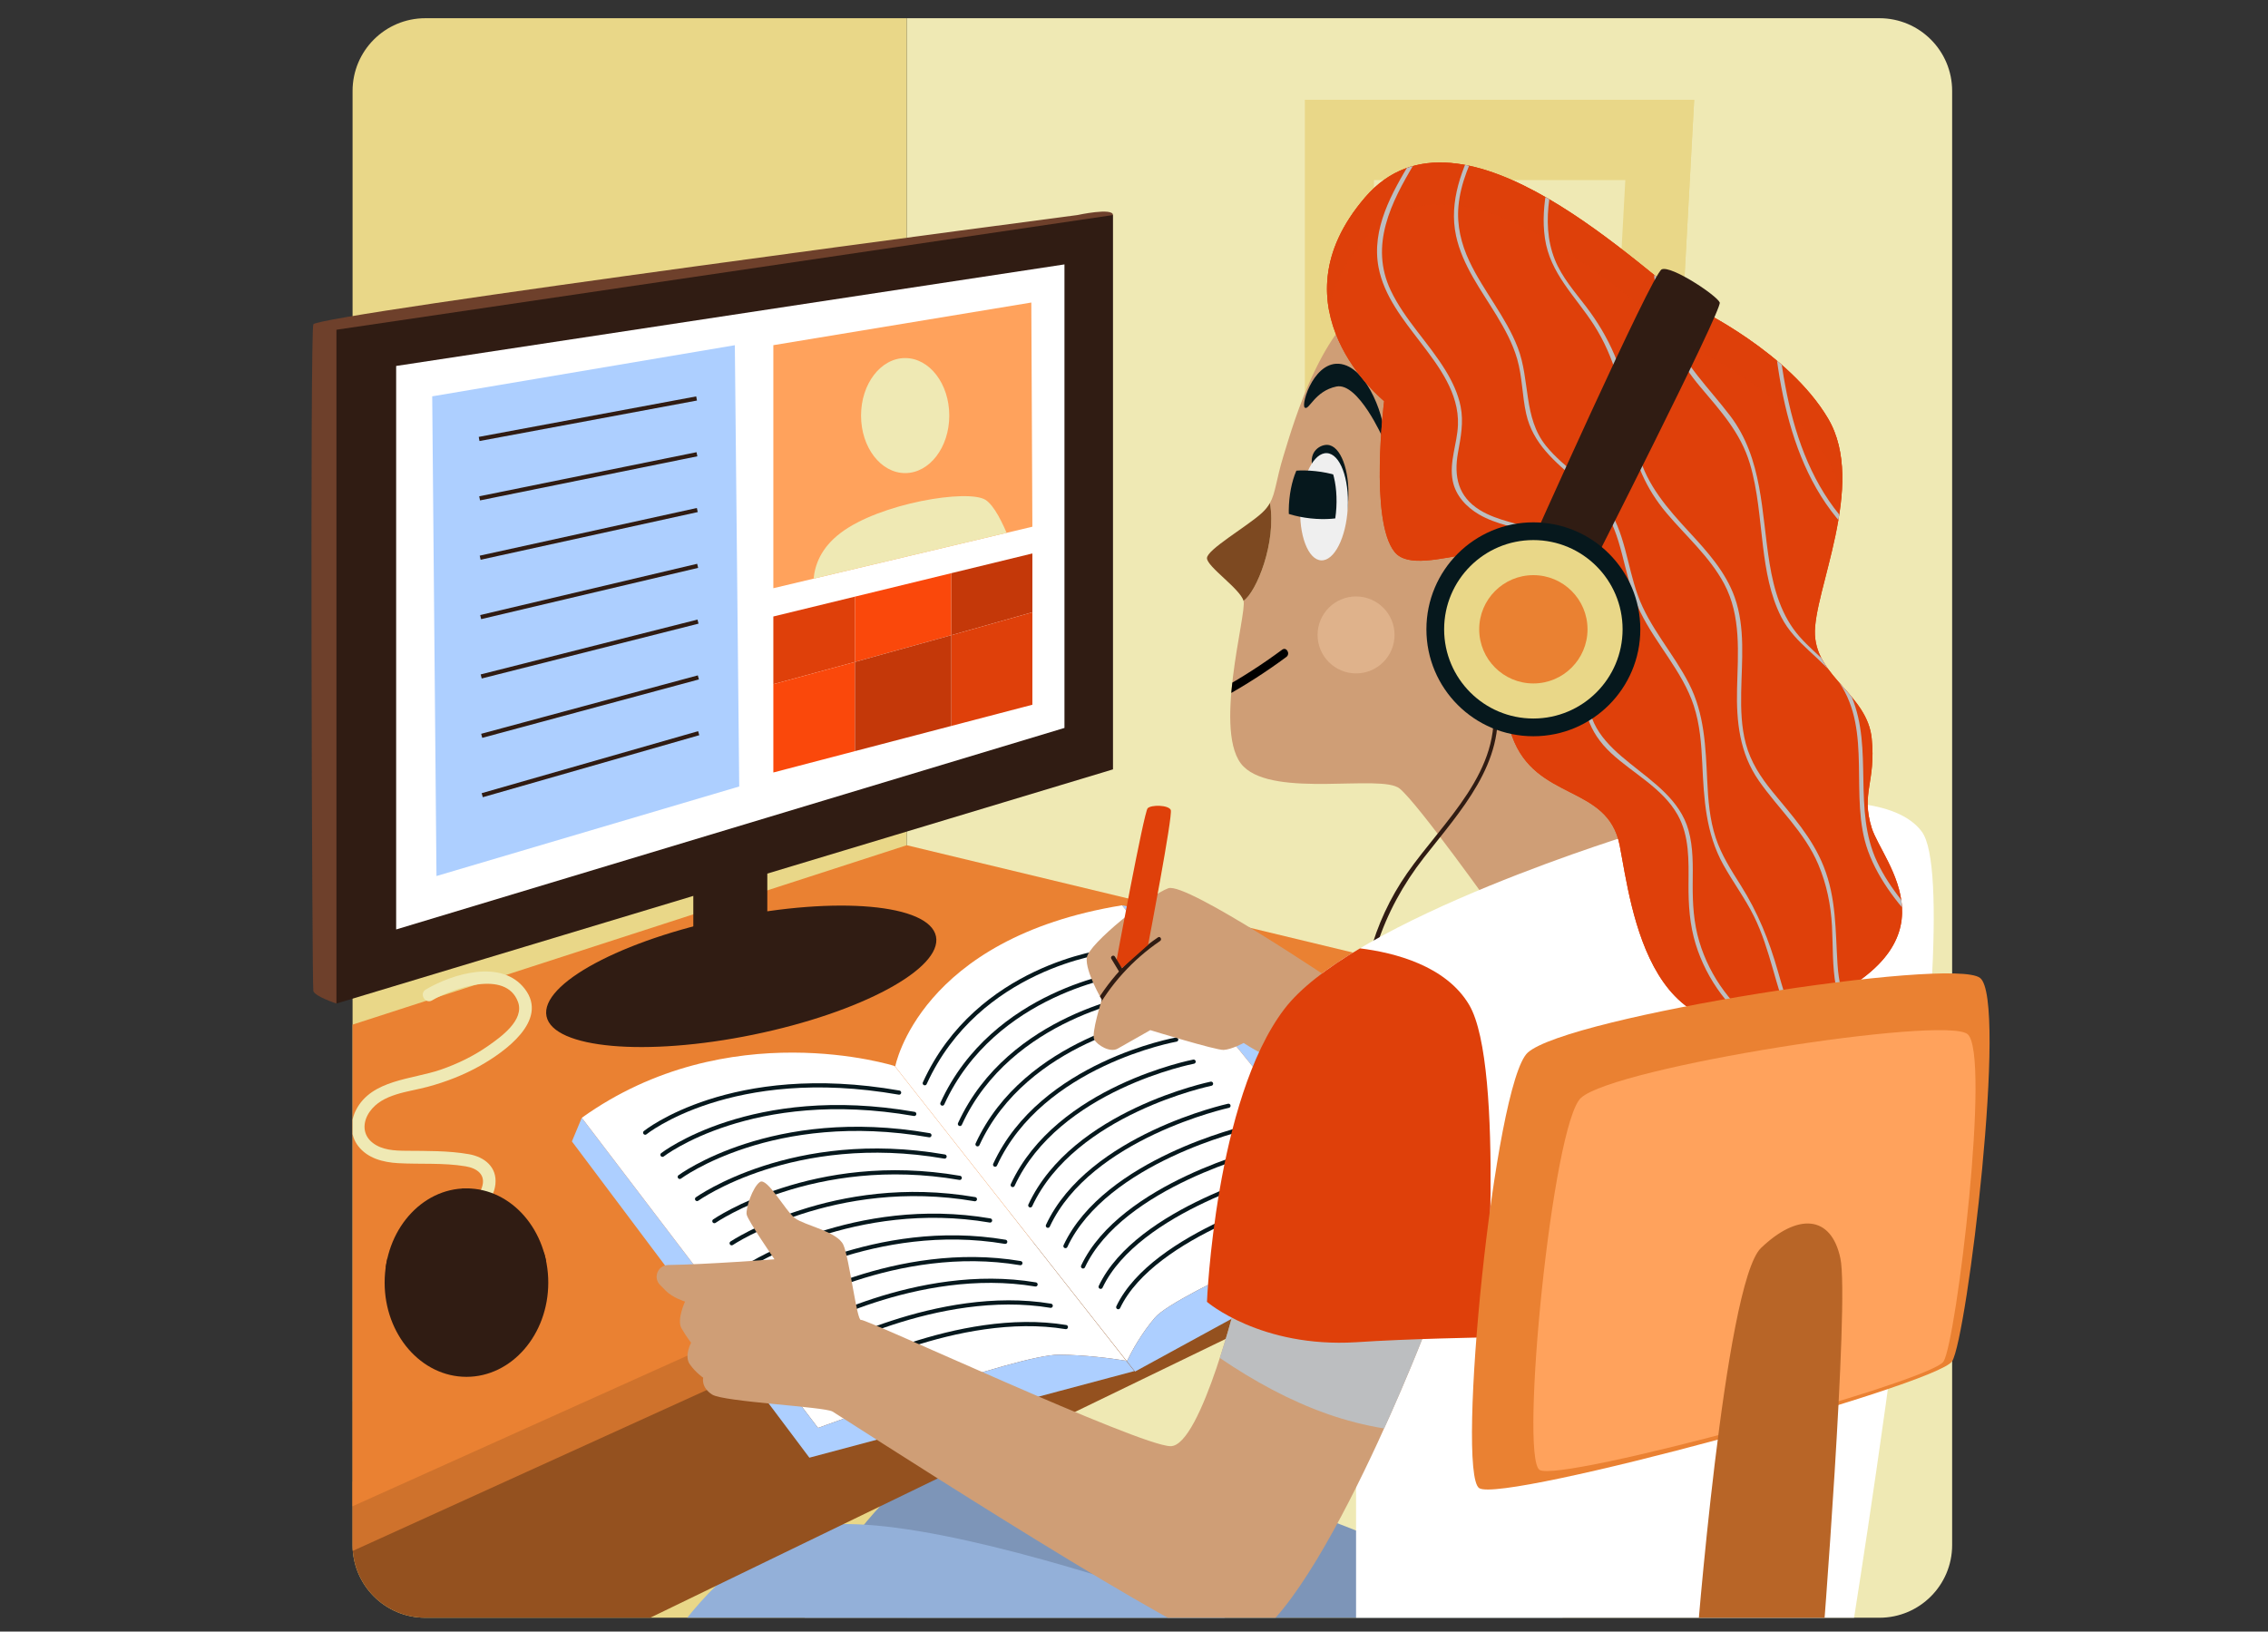 <?xml version="1.0" encoding="UTF-8" standalone="no"?>
<!-- Generator: Adobe Illustrator 27.5.0, SVG Export Plug-In . SVG Version: 6.00 Build 0)  -->

<svg
   version="1.1"
   x="0px"
   y="0px"
   viewBox="0 0 695 500"
   xml:space="preserve"
   id="svg94"
   sodipodi:docname="step-by-step.svg"
   width="695"
   height="500"
   inkscape:version="1.3.2 (091e20e, 2023-11-25, custom)"
   xmlns:inkscape="http://www.inkscape.org/namespaces/inkscape"
   xmlns:sodipodi="http://sodipodi.sourceforge.net/DTD/sodipodi-0.dtd"
   xmlns:xlink="http://www.w3.org/1999/xlink"
   xmlns="http://www.w3.org/2000/svg"
   xmlns:svg="http://www.w3.org/2000/svg"><rect x="0" y="0" width="695" height="500" fill="#333333" stroke="none"/><defs
   id="defs94" /><sodipodi:namedview
   id="namedview94"
   pagecolor="#ffffff"
   bordercolor="#000000"
   borderopacity="0.25"
   inkscape:showpageshadow="2"
   inkscape:pageopacity="0.0"
   inkscape:pagecheckerboard="0"
   inkscape:deskcolor="#d1d1d1"
   inkscape:zoom="0.813"
   inkscape:cx="307.50307"
   inkscape:cy="230.62731"
   inkscape:window-width="1920"
   inkscape:window-height="1009"
   inkscape:window-x="-8"
   inkscape:window-y="-8"
   inkscape:window-maximized="1"
   inkscape:current-layer="svg94" />

<g
   id="OBJECTS"
   transform="matrix(1.284,0,0,1.284,25.326,-70.333)">
	<g
   id="g94">
		<g
   id="g88">
			<defs
   id="defs1"><path
     id="SVGID_1_"
     d="M 428.813,59.124 H 196.68 81.778 c -9.587,0 -17.359,7.772 -17.359,17.358 v 45.771 c -26.569,-0.702 -30.065,194.319 0,174.986 v 126.279 c 0,9.587 7.772,17.359 17.359,17.359 H 196.68 428.813 c 9.587,0 17.359,-7.772 17.359,-17.359 V 387.84 c 19.987,-64.812 23.3,-105.775 0,-108.673 V 76.482 c 0,-9.587 -7.772,-17.358 -17.359,-17.358 z" /></defs>
			<clipPath
   id="SVGID_00000138560752529099851370000014532664930134709635_">
				<use
   xlink:href="#SVGID_1_"
   style="overflow:visible"
   id="use1" />
			</clipPath>
			<g
   clip-path="url(#SVGID_00000138560752529099851370000014532664930134709635_)"
   id="g3">
				<path
   style="fill:#efe9b4"
   d="M 428.813,59.124 H 196.68 v 381.753 h 232.133 c 9.587,0 17.359,-7.772 17.359,-17.359 V 76.482 c 0,-9.587 -7.772,-17.358 -17.359,-17.358 z"
   id="path1" />
				<polygon
   style="fill:#e9d788"
   points="384.608,78.605 291.742,78.605 291.742,169.259 378.712,186.868 "
   id="polygon1" />
				<polygon
   style="fill:#e9d788"
   points="384.608,78.605 291.742,78.605 291.742,169.259 378.712,186.868 "
   id="polygon2" />
				<polygon
   style="fill:#efe9b4"
   points="368.17,97.768 308.18,97.768 308.18,156.33 364.361,167.705 "
   id="polygon3" />
				<path
   style="fill:#e9d788"
   d="m 81.778,59.124 c -9.587,0 -17.359,7.772 -17.359,17.358 v 347.036 c 0,9.587 7.772,17.359 17.359,17.359 H 196.68 V 59.124 Z"
   id="path3" />
			</g>
			<g
   clip-path="url(#SVGID_00000138560752529099851370000014532664930134709635_)"
   id="g7">
				<path
   style="fill:#7d95b8"
   d="m 211.813,398.714 c -28.622,11.658 -43.3,50.555 -43.3,50.555 l 199.008,-1.861 c 0,-0.001 -127.086,-60.353 -155.708,-48.694 z"
   id="path4" />
				<path
   style="fill:#93b0d9"
   d="m 170.122,420.305 c -28.622,11.658 -43.3,50.555 -43.3,50.555 l 189.953,-13.21 c 0,0 -118.031,-49.003 -146.653,-37.345 z"
   id="path5" />
				<path
   style="fill:#94511f"
   d="m 89.005,370.375 -45.843,35.23 c 0,0 -11.586,15.443 -4.83,29.921 6.756,14.478 6.756,14.478 6.756,14.478 l 68.53,1.448 171.324,-83.008 5.309,-55.982 z"
   id="path6" />
				<polygon
   style="fill:#cf722c"
   points="339,290.74 118.135,360.893 51.003,420.305 51.003,431.046 339,300.139 "
   id="polygon6" />
				<polygon
   style="fill:#ea8132"
   points="339,290.74 196.68,256.503 51.003,303.664 51.003,420.305 "
   id="polygon7" />
			</g>
			<g
   clip-path="url(#SVGID_00000138560752529099851370000014532664930134709635_)"
   id="g8">
				<path
   style="fill:#301c13"
   d="m 160.06,286.763 c 0.204,1.723 -0.397,3.59 -1.65,4.923 -1.23,1.355 -3.07,2.15 -4.923,2.15 -1.853,0 -3.694,-0.794 -4.924,-2.149 -1.255,-1.333 -1.854,-3.201 -1.649,-4.925 0.194,1.725 1.009,3.276 2.201,4.373 1.199,1.092 2.778,1.713 4.373,1.702 1.595,0.012 3.174,-0.609 4.374,-1.701 1.192,-1.096 2.006,-2.649 2.198,-4.373 z"
   id="path7" />
			</g>
			<g
   clip-path="url(#SVGID_00000138560752529099851370000014532664930134709635_)"
   id="g12">
				<g
   id="g9">
					
						<ellipse
   transform="matrix(0.98,-0.201,0.201,0.98,-54.502,37.307)"
   style="fill:#301c13"
   cx="156.975"
   cy="287.793"
   rx="47.424"
   ry="14.215"
   id="ellipse8" />
					<path
   style="fill:#301c13"
   d="m 154.57,291.26 c -4.848,0 -8.777,-3.93 -8.777,-8.778 v -29.925 c 0,-4.848 3.929,-8.778 8.777,-8.778 4.848,0 8.777,3.93 8.777,8.778 v 29.925 c 0,4.848 -3.929,8.778 -8.777,8.778 z"
   id="path8" />
					<path
   style="fill:#301c13"
   d="m 154.57,291.26 c -4.848,0 -8.777,-3.93 -8.777,-8.778 v -6.674 -23.251 c 0,-4.848 3.929,-8.778 8.777,-8.778 4.848,0 8.777,3.93 8.777,8.778 v 19.706 10.219 c 0,4.848 -3.929,8.778 -8.777,8.778 z"
   id="path9" />
				</g>
				<g
   id="g11">
					<path
   style="fill:#6e402b"
   d="m 237.414,106.101 c 0,0 -181.048,23.781 -182.357,26.073 -0.812,1.421 -0.327,157.803 0,159.112 0.327,1.31 5.513,2.996 5.513,2.996 L 245.9,106.101 c 0,-1.846 -8.486,0 -8.486,0 z"
   id="path10" />
					<polygon
   style="fill:#301c13"
   points="245.9,106.101 60.569,133.473 60.569,294.283 245.9,238.398 "
   id="polygon10" />
					<polygon
   style="fill:#ffffff"
   points="234.318,117.881 74.822,142.118 74.822,276.604 234.318,228.509 "
   id="polygon11" />
				</g>
			</g>
			<g
   clip-path="url(#SVGID_00000138560752529099851370000014532664930134709635_)"
   id="g13">
				<path
   style="fill:#301c13"
   d="m 160.06,279.109 c 0.19,2.792 0.339,5.512 0.347,8.363 -0.106,1.467 -0.713,2.904 -1.702,4.014 -0.976,1.127 -2.344,1.887 -3.8,2.208 -1.465,0.277 -3.018,0.113 -4.363,-0.534 -1.345,-0.635 -2.467,-1.718 -3.14,-3.024 -0.332,-0.656 -0.559,-1.359 -0.679,-2.076 -0.124,-0.723 -0.077,-1.452 -0.055,-2.133 0.083,-1.387 0.132,-2.775 0.245,-4.162 0.113,1.387 0.162,2.775 0.245,4.162 0.031,0.704 0.028,1.373 0.185,2.015 0.152,0.643 0.399,1.258 0.731,1.821 1.333,2.265 4.099,3.511 6.632,2.952 2.538,-0.484 4.61,-2.713 4.94,-5.32 0.11,-1.309 0.106,-2.753 0.171,-4.123 0.082,-1.388 0.131,-2.775 0.243,-4.163 z"
   id="path12" />
			</g>
			<g
   clip-path="url(#SVGID_00000138560752529099851370000014532664930134709635_)"
   id="g16">
				<path
   style="fill:#cf9e76"
   d="m 359.376,199.908 -48.733,-75.26 c -14.417,5.286 -21.626,31.064 -24.029,38.84 -1.805,5.841 -1.861,8.849 -3.257,11.34 1.622,9.374 -3.237,21.291 -6.303,23.335 0.873,2.909 -7.563,31.998 0,39.561 7.563,7.563 32.871,1.745 37.234,5.236 4.363,3.491 22.98,29.671 22.98,29.671 l 30.253,-10.763 z"
   id="path13" />
				<g
   id="g15">
					<g
   id="g14">
						<path
   style="fill:#301c13"
   d="m 336.429,221.944 c 2.641,16.731 -11.718,28.878 -20.336,41.248 -8.186,11.749 -12.02,26.057 -10.888,40.325 0.051,0.637 1.051,0.643 1,0 -1.286,-16.207 3.987,-31.347 13.902,-44.061 8.539,-10.949 19.668,-22.693 17.287,-37.778 -0.101,-0.634 -1.064,-0.365 -0.965,0.266 z"
   id="path14" />
					</g>
				</g>
				<path
   style="fill:#ffffff"
   d="m 371.752,253.272 c 0,0 -68.437,20.633 -84.959,42.328 -16.522,21.695 -18.466,69.884 -18.466,69.884 0,0 12.773,11.015 35.584,9.638 v 72.284 h 117.813 c 0,0 29.074,-178.137 17.211,-194.135 -11.863,-15.998 -67.183,0.001 -67.183,0.001 z"
   id="path15" />
				<path
   style="fill:#7d4921"
   d="m 283.357,174.828 c -0.462,0.825 -1.071,1.594 -1.94,2.391 -3.491,3.2 -13.09,8.727 -13.09,10.763 0,2.036 7.854,7.272 8.727,10.181 3.066,-2.044 7.925,-13.961 6.303,-23.335 z"
   id="path16" />
			</g>
			<g
   clip-path="url(#SVGID_00000138560752529099851370000014532664930134709635_)"
   id="g20">
				<path
   style="fill:#06181d"
   d="m 302.045,174.05 c -0.384,7.063 -3.228,12.651 -6.352,12.481 -3.124,-0.17 -4.826,-6.042 -4.442,-13.105 0.175,-3.217 1.232,-5.194 2.221,-7.395 -0.808,-3.546 1.91,-5.17 3.611,-5.077 3.125,0.17 5.346,6.033 4.962,13.096 z"
   id="path17" />
				<g
   id="g19">
					
						<ellipse
   transform="matrix(0.054,-0.999,0.999,0.054,104.531,462.196)"
   style="fill:#efefef"
   cx="296.27"
   cy="175.913"
   rx="12.807"
   ry="5.665"
   id="ellipse17" />
					<g
   id="g18">
						<defs
   id="defs17"><ellipse
     id="SVGID_00000046325653459171895450000007153235480979010957_"
     transform="matrix(0.054,-0.999,0.999,0.054,104.531,462.196)"
     cx="296.27"
     cy="175.913"
     rx="12.807"
     ry="5.665" /></defs>
						<clipPath
   id="SVGID_00000054226117568882740480000010790903038040882079_">
							<use
   xlink:href="#SVGID_00000046325653459171895450000007153235480979010957_"
   style="overflow:visible"
   id="use17" />
						</clipPath>
						
							<ellipse
   transform="matrix(0.054,-0.999,0.999,0.054,102.11,459.344)"
   style="fill:#06181d"
   cx="293.554"
   cy="175.766"
   rx="12.807"
   ry="5.665"
   clip-path="url(#SVGID_00000054226117568882740480000010790903038040882079_)"
   id="ellipse18" />
					</g>
				</g>
			</g>
			<path
   style="fill:#06181d"
   d="m 310.367,159.435 c 0,0 -5.933,-13.485 -11.147,-12.406 -5.214,1.079 -6.532,5.799 -7.552,5.034 -1.02,-0.765 2.517,-12.226 9.349,-10.248 6.833,1.978 10.608,16.182 9.35,17.62 z"
   clip-path="url(#SVGID_00000138560752529099851370000014532664930134709635_)"
   id="path20" />
			
				<circle
   style="fill:#dfb28b"
   cx="303.911"
   cy="206.312"
   r="9.183"
   clip-path="url(#SVGID_00000138560752529099851370000014532664930134709635_)"
   id="circle20" />
			<g
   clip-path="url(#SVGID_00000138560752529099851370000014532664930134709635_)"
   id="g23">
				<defs
   id="defs20"><path
     id="SVGID_00000031917791993271260520000013992308143344152467_"
     d="m 359.376,199.908 -48.733,-75.26 c -14.417,5.286 -21.626,31.064 -24.029,38.84 -1.805,5.841 -1.861,8.849 -3.257,11.34 1.622,9.374 -3.237,21.291 -6.303,23.335 0.873,2.909 -7.563,31.998 0,39.561 7.563,7.563 32.871,1.745 37.234,5.236 4.363,3.491 22.98,29.671 22.98,29.671 l 30.253,-10.763 z" /></defs>
				<clipPath
   id="SVGID_00000120543620209643657610000011832060477221344391_">
					<use
   xlink:href="#SVGID_00000031917791993271260520000013992308143344152467_"
   style="overflow:visible"
   id="use20" />
				</clipPath>
				<g
   clip-path="url(#SVGID_00000120543620209643657610000011832060477221344391_)"
   id="g22">
					<g
   id="g21">
						<path
   d="m 272.376,221.149 c 5.178,-2.865 10.144,-6.058 14.899,-9.581 1.023,-0.758 0.027,-2.494 -1.009,-1.727 -4.755,3.523 -9.721,6.716 -14.899,9.581 -1.126,0.623 -0.119,2.351 1.009,1.727 z"
   id="path21" />
					</g>
				</g>
			</g>
			<path
   style="fill:#df400a"
   d="m 385.3,128.389 c -11.982,-7.814 -56.262,-53.136 -79.183,-26.568 -22.921,26.568 4.49,48.689 4.49,48.689 0,0 -3.558,28.452 2.488,35.985 6.046,7.533 31.051,-8.616 37.302,5.97 6.251,14.586 -14.871,22.4 -9.259,38.029 5.612,15.629 22.823,11.384 25.678,26.009 2.855,14.625 7.023,54.715 44.531,39.098 37.508,-15.617 18.233,-34.892 15.628,-43.227 -2.605,-8.335 1.042,-10.94 0,-21.359 -1.042,-10.419 -13.024,-14.503 -13.544,-24.703 -0.521,-10.2 12.503,-35.79 3.126,-51.647 C 407.18,138.808 385.3,128.389 385.3,128.389 Z"
   clip-path="url(#SVGID_00000138560752529099851370000014532664930134709635_)"
   id="path23" />
			<path
   style="fill:#df400a"
   d="m 385.3,128.389 c -11.982,-7.814 -56.262,-53.136 -79.183,-26.568 -22.921,26.568 4.49,48.689 4.49,48.689 0,0 -3.558,28.452 2.488,35.985 6.046,7.533 31.051,-8.616 37.302,5.97 6.251,14.586 -14.871,22.4 -9.259,38.029 5.612,15.629 22.823,11.384 25.678,26.009 2.855,14.625 7.023,54.715 44.531,39.098 37.508,-15.617 18.233,-34.892 15.628,-43.227 -2.605,-8.335 1.042,-10.94 0,-21.359 -1.042,-10.419 -13.024,-14.503 -13.544,-24.703 -0.521,-10.2 12.503,-35.79 3.126,-51.647 C 407.18,138.808 385.3,128.389 385.3,128.389 Z"
   clip-path="url(#SVGID_00000138560752529099851370000014532664930134709635_)"
   id="path24" />
			<path
   style="opacity:0.5;fill:#df400a"
   d="m 385.3,138.346 c 0,0 21.88,10.419 31.256,26.276 1.718,2.905 2.678,6.138 3.113,9.541 0,-0.001 0,-0.001 0,-0.002 0.044,-0.432 0.084,-0.864 0.119,-1.295 10e-4,-0.013 0.002,-0.025 0.003,-0.038 0.066,-0.824 0.112,-1.646 0.138,-2.463 0.001,-0.043 0.004,-0.086 0.005,-0.129 0.01,-0.349 0.014,-0.698 0.017,-1.046 10e-4,-0.171 10e-4,-0.342 0,-0.513 -0.002,-0.324 -0.004,-0.648 -0.013,-0.97 -0.01,-0.326 -0.026,-0.651 -0.044,-0.975 -0.019,-0.359 -0.045,-0.716 -0.075,-1.072 -0.023,-0.269 -0.047,-0.538 -0.076,-0.805 -0.026,-0.239 -0.053,-0.476 -0.084,-0.713 -0.046,-0.351 -0.098,-0.7 -0.156,-1.047 -0.034,-0.206 -0.068,-0.412 -0.106,-0.617 -0.077,-0.413 -0.163,-0.823 -0.258,-1.23 -0.041,-0.176 -0.086,-0.35 -0.13,-0.525 -0.091,-0.357 -0.189,-0.71 -0.295,-1.061 -0.042,-0.139 -0.081,-0.279 -0.125,-0.417 -0.151,-0.472 -0.316,-0.939 -0.496,-1.4 -0.044,-0.112 -0.093,-0.222 -0.138,-0.333 -0.152,-0.371 -0.313,-0.739 -0.485,-1.102 -0.062,-0.131 -0.124,-0.263 -0.189,-0.393 -0.227,-0.457 -0.466,-0.909 -0.727,-1.352 -9.377,-15.857 -31.256,-26.276 -31.256,-26.276 -11.982,-7.814 -56.262,-53.136 -79.183,-26.568 -0.475,0.55 -0.92,1.098 -1.352,1.644 -0.109,0.138 -0.217,0.276 -0.323,0.414 -0.405,0.524 -0.798,1.047 -1.165,1.567 -0.014,0.02 -0.03,0.041 -0.045,0.061 -0.381,0.541 -0.735,1.079 -1.077,1.615 -0.084,0.132 -0.167,0.264 -0.248,0.396 -0.313,0.505 -0.614,1.008 -0.894,1.508 -0.018,0.032 -0.038,0.064 -0.055,0.095 -0.296,0.532 -0.567,1.061 -0.826,1.588 -0.061,0.123 -0.119,0.246 -0.178,0.369 -0.235,0.492 -0.458,0.983 -0.662,1.47 -0.015,0.035 -0.031,0.07 -0.046,0.104 -0.218,0.525 -0.414,1.046 -0.598,1.564 -0.039,0.109 -0.076,0.219 -0.113,0.328 -0.166,0.485 -0.32,0.968 -0.457,1.447 -0.009,0.033 -0.02,0.066 -0.03,0.098 -0.146,0.518 -0.274,1.032 -0.388,1.543 -0.021,0.092 -0.04,0.184 -0.059,0.276 -0.103,0.482 -0.195,0.961 -0.271,1.436 -0.004,0.026 -0.01,0.053 -0.014,0.079 -0.08,0.511 -0.143,1.016 -0.194,1.519 -0.007,0.073 -0.013,0.146 -0.02,0.219 -0.045,0.481 -0.079,0.959 -0.098,1.431 -0.001,0.017 -0.002,0.033 -0.003,0.05 -0.019,0.503 -0.024,1.001 -0.016,1.495 10e-4,0.052 0.003,0.103 0.004,0.155 0.01,0.48 0.031,0.957 0.065,1.428 0,0.006 10e-4,0.013 10e-4,0.019 0.036,0.493 0.086,0.981 0.148,1.464 0.004,0.031 0.008,0.061 0.012,0.092 0.058,0.445 0.127,0.885 0.204,1.321 0.005,0.027 0.011,0.053 0.016,0.081 0.967,-5.288 3.57,-10.992 8.683,-16.919 22.922,-26.568 67.202,18.754 79.184,26.568 z"
   clip-path="url(#SVGID_00000138560752529099851370000014532664930134709635_)"
   id="path25" />
			<g
   clip-path="url(#SVGID_00000138560752529099851370000014532664930134709635_)"
   id="g36">
				<defs
   id="defs25"><path
     id="SVGID_00000072260162903245995240000010796334879319772588_"
     d="m 385.3,128.389 c -11.982,-7.814 -56.262,-53.136 -79.183,-26.568 -22.921,26.568 4.49,48.689 4.49,48.689 0,0 -3.558,28.452 2.488,35.985 6.046,7.533 31.051,-8.616 37.302,5.97 6.251,14.586 -14.871,22.4 -9.259,38.029 5.612,15.629 22.823,11.384 25.678,26.009 2.855,14.625 7.023,54.715 44.531,39.098 37.508,-15.617 18.233,-34.892 15.628,-43.227 -2.605,-8.335 1.042,-10.94 0,-21.359 -1.042,-10.419 -13.024,-14.503 -13.544,-24.703 -0.521,-10.2 12.503,-35.79 3.126,-51.647 C 407.18,138.808 385.3,128.389 385.3,128.389 Z" /></defs>
				<clipPath
   id="SVGID_00000128465860201500865530000000461509179300435373_">
					<use
   xlink:href="#SVGID_00000072260162903245995240000010796334879319772588_"
   style="overflow:visible"
   id="use25" />
				</clipPath>
				<g
   clip-path="url(#SVGID_00000128465860201500865530000000461509179300435373_)"
   id="g27">
					<g
   id="g26">
						<path
   style="fill:#bcbec0"
   d="m 317.027,93.184 c -4.562,7.588 -9.497,16.191 -7.749,25.395 1.296,6.822 5.846,12.444 9.95,17.818 4.405,5.768 9.293,12.162 9,19.808 -0.171,4.452 -2.134,8.842 -1.25,13.327 0.697,3.536 3.244,6.252 6.282,8.029 4.128,2.415 8.955,3.041 13.407,4.619 4.273,1.514 8.385,3.947 11.332,7.441 6.822,8.087 2.325,17.541 0.719,26.584 -1.294,7.287 0.677,13.316 6.082,18.335 5.241,4.866 12.269,8.318 15.871,14.738 2.825,5.036 2.618,10.927 2.582,16.517 -0.031,4.892 0.266,9.648 1.72,14.347 2.664,8.606 8.287,16.069 15.762,21.07 0.536,0.359 1.038,-0.507 0.505,-0.863 -7.365,-4.927 -12.865,-12.336 -15.411,-20.834 -1.347,-4.496 -1.607,-9.052 -1.576,-13.719 0.029,-4.31 0.169,-8.726 -1.016,-12.916 -4.025,-14.229 -25.15,-16.973 -23.93,-33.519 0.59,-8.006 5.164,-15.875 2.906,-23.996 -1.905,-6.85 -8.223,-11.487 -14.59,-13.896 -4.679,-1.771 -9.856,-2.307 -14.177,-4.967 -5.176,-3.186 -6.237,-8.002 -5.205,-13.717 0.667,-3.697 1.373,-7.249 0.626,-10.991 -0.608,-3.044 -1.957,-5.899 -3.56,-8.537 -4.021,-6.617 -9.776,-12.128 -13.12,-19.168 -5.112,-10.763 0.071,-21.028 5.704,-30.399 0.332,-0.554 -0.532,-1.057 -0.864,-0.506 z"
   id="path26" />
					</g>
				</g>
				<g
   clip-path="url(#SVGID_00000128465860201500865530000000461509179300435373_)"
   id="g29">
					<g
   id="g28">
						<path
   style="fill:#bcbec0"
   d="m 332.969,87.591 c -3.757,7.217 -6.974,15.224 -5.191,23.482 1.516,7.018 5.964,12.91 9.626,18.926 2.01,3.301 3.882,6.733 4.96,10.464 1.23,4.259 1.182,8.739 2.142,13.05 1.605,7.201 6.892,11.46 12.21,16.07 2.887,2.503 5.621,5.164 7.454,8.561 2.01,3.725 2.97,7.898 3.996,11.97 0.934,3.708 1.947,7.382 3.638,10.827 1.874,3.817 4.344,7.296 6.682,10.834 2.382,3.605 4.684,7.322 6.033,11.454 1.45,4.442 1.796,9.13 2.015,13.769 0.402,8.507 0.815,16.613 5.053,24.217 2.303,4.133 5.145,7.951 7.256,12.194 1.992,4.004 3.293,8.304 4.531,12.587 2.313,8.004 4.491,16.232 10.146,22.613 0.428,0.483 1.133,-0.227 0.707,-0.707 -5.351,-6.039 -7.493,-13.84 -9.673,-21.424 -2.115,-7.36 -4.751,-13.929 -8.85,-20.421 -2.277,-3.607 -4.608,-7.239 -5.957,-11.317 -1.466,-4.429 -1.814,-9.115 -2.036,-13.746 -0.382,-7.974 -0.634,-15.804 -4.35,-23.059 -3.717,-7.257 -9.433,-13.368 -12.224,-21.115 -2.57,-7.133 -3.051,-15.163 -7.543,-21.506 -3.929,-5.549 -10.116,-8.879 -14.359,-14.134 -5.451,-6.75 -3.752,-15.691 -6.721,-23.4 -2.859,-7.424 -8.199,-13.507 -11.57,-20.666 -1.95,-4.142 -3.012,-8.543 -2.599,-13.14 0.507,-5.637 2.905,-10.92 5.487,-15.879 0.297,-0.569 -0.565,-1.075 -0.863,-0.504 z"
   id="path27" />
					</g>
				</g>
				<g
   clip-path="url(#SVGID_00000128465860201500865530000000461509179300435373_)"
   id="g31">
					<g
   id="g30">
						<path
   style="fill:#bcbec0"
   d="m 352.68,87.713 c -2.405,7.658 -4.866,15.818 -3.695,23.929 1.215,8.417 7.261,13.805 11.651,20.628 4.993,7.76 6.862,16.119 8.417,25.065 1.333,7.668 3.961,13.977 8.99,19.936 4.648,5.507 10.255,10.375 13.695,16.802 4.157,7.766 3.3,16.608 3.1,25.092 -0.185,7.849 0.595,15.335 5.194,21.936 4.745,6.81 10.902,12.214 14.204,20.011 1.984,4.686 2.988,9.629 3.257,14.701 0.253,4.765 0.061,9.57 0.921,14.284 1.251,6.856 5.608,13.88 13.022,14.875 0.636,0.085 0.629,-0.915 0,-1 -9.03,-1.212 -12.114,-11.245 -12.616,-18.991 -0.523,-8.071 -0.264,-15.768 -3.319,-23.426 -2.775,-6.955 -7.551,-12.128 -12.211,-17.83 -2.81,-3.438 -5.205,-7.111 -6.36,-11.445 -1.064,-3.994 -1.18,-8.157 -1.108,-12.266 0.132,-7.536 1.024,-15.395 -1.541,-22.654 -2.153,-6.092 -6.555,-10.94 -10.864,-15.606 -5.146,-5.572 -10.048,-11.121 -12.101,-18.605 -2.165,-7.891 -2.481,-16.006 -5.719,-23.629 -1.76,-4.145 -4.068,-7.994 -6.799,-11.569 -2.718,-3.558 -5.76,-6.997 -7.443,-11.206 -3.722,-9.308 -0.562,-19.679 2.291,-28.765 0.191,-0.617 -0.774,-0.88 -0.966,-0.267 z"
   id="path29" />
					</g>
				</g>
				<g
   clip-path="url(#SVGID_00000128465860201500865530000000461509179300435373_)"
   id="g33">
					<g
   id="g32">
						<path
   style="fill:#bcbec0"
   d="m 375.759,109.256 c -2.592,13.61 1.324,27.19 10.193,37.723 4.868,5.782 9.732,11.034 11.943,18.445 1.907,6.392 2.314,13.096 3.124,19.682 0.714,5.804 1.695,11.712 4.387,16.97 3.299,6.443 9.757,9.751 13.774,15.55 8.076,11.658 2.276,27.407 6.907,40.219 2.663,7.367 7.811,13.507 13.138,19.112 5.641,5.935 11.773,11.512 19.327,14.882 0.583,0.26 1.092,-0.601 0.505,-0.863 -6.822,-3.043 -12.482,-7.904 -17.66,-13.206 -5.046,-5.166 -10.026,-10.703 -13.134,-17.293 -5.891,-12.493 -0.838,-26.791 -6.047,-39.337 -2.597,-6.255 -8.141,-9.525 -12.457,-14.41 -4.293,-4.859 -6.127,-11.164 -7.152,-17.437 -1.999,-12.238 -1.584,-25.005 -9.46,-35.341 -5.022,-6.592 -10.889,-12.089 -14.05,-19.942 -3.122,-7.756 -3.936,-16.279 -2.373,-24.486 0.119,-0.631 -0.845,-0.901 -0.965,-0.268 z"
   id="path31" />
					</g>
				</g>
				<g
   clip-path="url(#SVGID_00000128465860201500865530000000461509179300435373_)"
   id="g35">
					<g
   id="g34">
						<path
   style="fill:#bcbec0"
   d="m 402.905,125.738 c 1.448,22.382 5.368,47.746 25.284,61.469 0.531,0.366 1.032,-0.5 0.505,-0.863 -19.591,-13.499 -23.367,-38.626 -24.789,-60.606 -0.041,-0.639 -1.041,-0.644 -1,0 z"
   id="path33" />
					</g>
				</g>
			</g>
			<g
   clip-path="url(#SVGID_00000138560752529099851370000014532664930134709635_)"
   id="g38">
				<path
   style="fill:#301c13"
   d="m 390.706,126.972 c -0.659,-1.648 -11.537,-8.9 -13.845,-7.911 -2.307,0.989 -31.975,67.435 -31.975,67.435 l 14.264,5.548 c 0,0 32.215,-63.424 31.556,-65.072 z"
   id="path36" />
				<circle
   style="fill:#06181d"
   cx="346.226"
   cy="204.968"
   r="25.526"
   id="circle36" />
				<circle
   style="fill:#e9d788"
   cx="346.226"
   cy="204.968"
   r="21.295"
   id="circle37" />
				<circle
   style="fill:#ea8132"
   cx="346.226"
   cy="204.968"
   r="12.924"
   id="circle38" />
			</g>
			<g
   clip-path="url(#SVGID_00000138560752529099851370000014532664930134709635_)"
   id="g52">
				<g
   id="g39">
					<path
   style="fill:#ffffff"
   d="m 233.025,378.098 c 6.253,0.047 12.351,0.852 16.03,1.447 l -55.262,-70.346 c 0,0 -39.732,-12.661 -74.672,12.359 l 56.389,74.018 c 0.001,0 47.544,-17.553 57.515,-17.478 z"
   id="path38" />
					<path
   style="fill:#adcfff"
   d="m 173.442,402.676 77.55,-20.666 -1.937,-2.465 c -3.679,-0.595 -9.777,-1.4 -16.03,-1.447 -9.97,-0.074 -57.514,17.478 -57.514,17.478 l -56.389,-74.018 -2.357,5.634 z"
   id="path39" />
				</g>
				<g
   id="g51">
					<path
   style="fill:none;stroke:#06181d;stroke-linecap:round;stroke-linejoin:round;stroke-miterlimit:10"
   d="m 134.254,325.103 c 0,0 20.507,-16.582 60.597,-9.56"
   id="path40" />
					<path
   style="fill:none;stroke:#06181d;stroke-linecap:round;stroke-linejoin:round;stroke-miterlimit:10"
   d="m 138.382,330.381 c 0,0 21.314,-16.519 60.087,-9.751"
   id="path41" />
					<path
   style="fill:none;stroke:#06181d;stroke-linecap:round;stroke-linejoin:round;stroke-miterlimit:10"
   d="m 142.51,335.659 c 0,0 22.121,-16.455 59.578,-9.942"
   id="path42" />
					<path
   style="fill:none;stroke:#06181d;stroke-linecap:round;stroke-linejoin:round;stroke-miterlimit:10"
   d="m 146.639,340.937 c 0,0 22.928,-16.392 59.068,-10.133"
   id="path43" />
					<path
   style="fill:none;stroke:#06181d;stroke-linecap:round;stroke-linejoin:round;stroke-miterlimit:10"
   d="m 150.767,346.216 c 0,0 23.736,-16.329 58.558,-10.324"
   id="path44" />
					<path
   style="fill:none;stroke:#06181d;stroke-linecap:round;stroke-linejoin:round;stroke-miterlimit:10"
   d="m 154.895,351.494 c 0,0 24.543,-16.266 58.049,-10.515"
   id="path45" />
					<path
   style="fill:none;stroke:#06181d;stroke-linecap:round;stroke-linejoin:round;stroke-miterlimit:10"
   d="m 159.024,356.772 c 0,0 25.35,-16.203 57.539,-10.706"
   id="path46" />
					<path
   style="fill:none;stroke:#06181d;stroke-linecap:round;stroke-linejoin:round;stroke-miterlimit:10"
   d="m 163.152,362.05 c 0,0 26.157,-16.14 57.029,-10.897"
   id="path47" />
					<path
   style="fill:none;stroke:#06181d;stroke-linecap:round;stroke-linejoin:round;stroke-miterlimit:10"
   d="m 167.28,367.329 c 0,0 26.965,-16.077 56.52,-11.088"
   id="path48" />
					<path
   style="fill:none;stroke:#06181d;stroke-linecap:round;stroke-linejoin:round;stroke-miterlimit:10"
   d="m 171.409,372.607 c 0,0 27.772,-16.013 56.01,-11.279"
   id="path49" />
					<path
   style="fill:none;stroke:#06181d;stroke-linecap:round;stroke-linejoin:round;stroke-miterlimit:10"
   d="m 175.537,377.885 c 0,0 28.579,-15.95 55.5,-11.47"
   id="path50" />
					<path
   style="fill:none;stroke:#06181d;stroke-linecap:round;stroke-linejoin:round;stroke-miterlimit:10"
   d="m 179.666,383.163 c 0,0 29.386,-15.887 54.991,-11.661"
   id="path51" />
				</g>
			</g>
			<g
   clip-path="url(#SVGID_00000138560752529099851370000014532664930134709635_)"
   id="g72">
				<g
   id="g53">
					<path
   style="fill:#ffffff"
   d="m 255.922,369.24 c -3.236,3.792 -5.48,7.891 -6.704,10.421 l -55.293,-70.334 c 0,0 5.73,-30.606 54.14,-38.486 l 59.105,72.946 c -0.001,0 -46.088,19.406 -51.248,25.453 z"
   id="path52" />
					<path
   style="fill:#adcfff"
   d="m 316.775,346.279 -65.62,35.847 -1.938,-2.465 c 1.224,-2.53 3.467,-6.628 6.704,-10.421 5.16,-6.047 51.247,-25.453 51.247,-25.453 l -59.105,-72.946 8,1.546 z"
   id="path53" />
				</g>
				<g
   id="g65">
					<path
   style="fill:none;stroke:#06181d;stroke-linecap:round;stroke-linejoin:round;stroke-miterlimit:10"
   d="m 244.35,281.825 c 0,0 -30.688,3.626 -43.372,31.479"
   id="path54" />
					<path
   style="fill:none;stroke:#06181d;stroke-linecap:round;stroke-linejoin:round;stroke-miterlimit:10"
   d="m 248.508,287.091 c 0,0 -31.037,4.146 -43.332,31.071"
   id="path55" />
					<path
   style="fill:none;stroke:#06181d;stroke-linecap:round;stroke-linejoin:round;stroke-miterlimit:10"
   d="m 252.666,292.358 c 0,0 -31.386,4.666 -43.293,30.664"
   id="path56" />
					<path
   style="fill:none;stroke:#06181d;stroke-linecap:round;stroke-linejoin:round;stroke-miterlimit:10"
   d="m 256.825,297.624 c 0,0 -31.736,5.185 -43.254,30.256"
   id="path57" />
					<path
   style="fill:none;stroke:#06181d;stroke-linecap:round;stroke-linejoin:round;stroke-miterlimit:10"
   d="m 260.983,302.89 c 0,0 -32.085,5.705 -43.215,29.849"
   id="path58" />
					<path
   style="fill:none;stroke:#06181d;stroke-linecap:round;stroke-linejoin:round;stroke-miterlimit:10"
   d="m 265.141,308.157 c 0,0 -32.434,6.224 -43.176,29.441"
   id="path59" />
					<path
   style="fill:none;stroke:#06181d;stroke-linecap:round;stroke-linejoin:round;stroke-miterlimit:10"
   d="m 269.299,313.423 c 0,0 -32.783,6.744 -43.136,29.033"
   id="path60" />
					<path
   style="fill:none;stroke:#06181d;stroke-linecap:round;stroke-linejoin:round;stroke-miterlimit:10"
   d="m 273.458,318.69 c 0,0 -33.133,7.264 -43.097,28.626"
   id="path61" />
					<path
   style="fill:none;stroke:#06181d;stroke-linecap:round;stroke-linejoin:round;stroke-miterlimit:10"
   d="m 277.616,323.956 c 0,0 -33.482,7.783 -43.058,28.218"
   id="path62" />
					<path
   style="fill:none;stroke:#06181d;stroke-linecap:round;stroke-linejoin:round;stroke-miterlimit:10"
   d="m 281.774,329.222 c 0,0 -33.831,8.303 -43.019,27.81"
   id="path63" />
					<path
   style="fill:none;stroke:#06181d;stroke-linecap:round;stroke-linejoin:round;stroke-miterlimit:10"
   d="m 285.933,334.489 c 0,0 -34.18,8.823 -42.979,27.403"
   id="path64" />
					<path
   style="fill:none;stroke:#06181d;stroke-linecap:round;stroke-linejoin:round;stroke-miterlimit:10"
   d="m 290.091,339.755 c 0,0 -34.53,9.342 -42.94,26.995"
   id="path65" />
				</g>
				<path
   style="fill:#cf9e76"
   d="m 300.01,289.942 c 0,0 -36.549,-24.758 -40.915,-23.17 -4.365,1.587 -19.049,13.285 -19.446,16.564 -0.397,3.279 3.586,10.039 3.586,10.039 0,0 -2.594,8.122 -1.8,9.511 0.794,1.389 3.77,3.175 5.556,2.183 1.786,-0.992 7.817,-4.434 7.817,-4.434 0,0 15.613,4.81 17.49,4.721 1.878,-0.089 4.792,-1.658 4.792,-1.658 0,0 2.245,1.54 5.023,2.844 2.778,1.304 39.044,13.433 39.044,13.433 v -22.411 z"
   id="path66" />
				<g
   id="g69">
					<defs
   id="defs66"><path
     id="SVGID_00000013871580307172695580000003879146097224242311_"
     d="m 300.01,289.942 c 0,0 -36.549,-24.758 -40.915,-23.17 -4.365,1.587 -19.049,13.285 -19.446,16.564 -0.397,3.279 3.586,10.039 3.586,10.039 0,0 -2.594,8.122 -1.8,9.511 0.794,1.389 3.77,3.175 5.556,2.183 1.786,-0.992 7.817,-4.434 7.817,-4.434 0,0 15.613,4.81 17.49,4.721 1.878,-0.089 4.792,-1.658 4.792,-1.658 0,0 2.245,1.54 5.023,2.844 2.778,1.304 39.044,13.433 39.044,13.433 l -1.464,-28.004 z" /></defs>
					<clipPath
   id="SVGID_00000096762060471132130760000016109839286515403402_">
						<use
   xlink:href="#SVGID_00000013871580307172695580000003879146097224242311_"
   style="overflow:visible"
   id="use66" />
					</clipPath>
					<g
   clip-path="url(#SVGID_00000096762060471132130760000016109839286515403402_)"
   id="g68">
						<g
   id="g67">
							<path
   style="fill:#301c13"
   d="m 241.449,296.692 c 3.81,-6.968 9.131,-12.858 15.693,-17.334 0.529,-0.361 0.029,-1.227 -0.505,-0.863 -6.704,4.573 -12.158,10.571 -16.051,17.692 -0.309,0.565 0.554,1.07 0.863,0.505 z"
   id="path67" />
						</g>
					</g>
				</g>
				<path
   style="fill:#df400a"
   d="m 259.685,248.08 c -0.559,-1.198 -4.633,-1.278 -5.511,-0.399 -0.879,0.879 -7.531,36.836 -7.531,36.836 l 1.422,1.301 6.216,-5.531 c -0.001,-10e-4 5.963,-31.009 5.404,-32.207 z"
   id="path69" />
				<g
   id="g71">
					<g
   id="g70">
						<path
   style="fill:#301c13"
   d="m 245.506,283.6 c 0.604,1.002 1.207,2.004 1.811,3.006 0.332,0.551 1.197,0.048 0.863,-0.505 -0.604,-1.002 -1.207,-2.004 -1.811,-3.006 -0.331,-0.55 -1.196,-0.048 -0.863,0.505 z"
   id="path70" />
					</g>
				</g>
			</g>
			<path
   style="fill:#cf9e76"
   d="m 276.003,362.681 c 0,0 -8.993,37.249 -16.345,37.249 -7.352,0 -72.919,-30.582 -73.897,-30.138 -0.978,0.444 -2.774,-14.754 -4.216,-17.927 -1.442,-3.173 -9.228,-4.614 -11.535,-6.344 -2.307,-1.73 -6.632,-9.805 -8.363,-8.651 -1.73,1.154 -3.46,6.344 -3.172,7.786 0.288,1.442 6.632,10.67 6.632,10.67 0,0 -15.828,1.227 -25.359,1.362 -2.45,0.035 -3.675,2.974 -1.969,4.733 0.537,0.554 1.018,1.045 1.375,1.403 1.73,1.73 4.614,2.595 4.614,2.595 0,0 -2.019,4.326 -0.865,6.344 1.154,2.019 2.307,3.479 2.307,3.479 0,0 -1.73,3.154 -0.288,5.172 1.442,2.018 3.172,3.172 3.172,3.172 0,0 -0.581,2.307 2.161,4.037 2.742,1.73 26.676,2.884 28.695,4.037 2.019,1.153 76.417,49.494 93.143,55.747 16.725,6.252 47.601,-73.039 47.601,-73.039 z"
   clip-path="url(#SVGID_00000138560752529099851370000014532664930134709635_)"
   id="path72" />
			<g
   clip-path="url(#SVGID_00000138560752529099851370000014532664930134709635_)"
   id="g73">
				<path
   style="fill:#bcbec0"
   d="m 276.003,362.681 c 0,0 -1.876,7.76 -4.611,16.195 8.071,5.475 16.622,10.197 25.809,13.41 4.345,1.519 8.85,2.681 13.414,3.411 5.446,-12.002 9.078,-21.328 9.078,-21.328 z"
   id="path73" />
			</g>
			<path
   style="fill:#df400a"
   d="m 330.893,294.586 c -5.558,-9.369 -17.888,-12.458 -26.05,-13.471 -7.771,4.617 -14.27,9.523 -18.049,14.485 -16.522,21.695 -18.466,69.884 -18.466,69.884 0,0 12.773,11.015 35.584,9.638 12.216,-0.837 30.703,-1.148 30.703,-1.148 0,0 4.961,-64.751 -3.722,-79.388 z"
   clip-path="url(#SVGID_00000138560752529099851370000014532664930134709635_)"
   id="path74" />
			<g
   clip-path="url(#SVGID_00000138560752529099851370000014532664930134709635_)"
   id="g78">
				<g
   id="g76">
					<g
   id="g75">
						<path
   style="fill:#efe9b4"
   d="m 90.631,346.052 c 3.554,-1.865 7.431,-4.271 7.881,-8.666 0.417,-4.069 -2.601,-6.488 -6.314,-7.141 -4.943,-0.869 -10.078,-0.768 -15.075,-0.818 -2.714,-0.027 -5.621,-0.153 -7.864,-1.866 -2.532,-1.934 -2.487,-5.005 -0.738,-7.475 3.028,-4.277 9.104,-4.661 13.762,-5.909 4.371,-1.171 8.662,-2.826 12.606,-5.057 5.733,-3.243 16.44,-10.765 10.641,-18.328 -5.496,-7.167 -17.161,-3.671 -23.632,0.146 -1.662,0.98 -0.154,3.574 1.514,2.59 4.824,-2.845 17.604,-7.435 20.487,0.366 1.599,4.327 -4.043,8.336 -7.045,10.446 -3.496,2.457 -7.377,4.342 -11.411,5.734 -6.77,2.336 -16.469,2.349 -20.186,9.59 -1.422,2.771 -1.447,6.074 0.482,8.606 2.264,2.971 5.98,3.912 9.539,4.113 5.365,0.302 10.79,-0.139 16.123,0.754 2.722,0.456 4.941,1.996 3.877,5.075 -0.915,2.649 -3.855,4.039 -6.16,5.248 -1.712,0.899 -0.197,3.489 1.513,2.592 z"
   id="path75" />
					</g>
				</g>
				<ellipse
   style="fill:#301c13"
   cx="91.599"
   cy="360.893"
   rx="19.526"
   ry="22.489"
   id="ellipse76" />
				<g
   id="g77">
					<path
   style="fill:#301c13"
   d="m 72.73,355.105 c -0.169,0.733 -0.308,1.481 -0.412,2.242 6.747,-3.536 14.292,-5.262 21.918,-5.052 3.984,0.11 7.944,0.743 11.76,1.892 1.576,0.475 3.125,1.039 4.636,1.691 -0.145,-0.731 -0.32,-1.449 -0.525,-2.151 -0.084,-0.033 -0.166,-0.07 -0.25,-0.103 -4.192,-1.643 -8.63,-2.621 -13.114,-2.987 -1.373,-0.112 -2.748,-0.155 -4.121,-0.145 0.043,-4.027 -0.055,-8.049 -0.286,-12.067 -0.245,-0.01 -0.489,-0.021 -0.736,-0.021 -0.355,0 -0.708,0.012 -1.059,0.034 0.232,4.03 0.329,8.064 0.285,12.102 -6.266,0.286 -12.441,1.828 -18.096,4.565 z"
   id="path76" />
				</g>
			</g>
			<path
   style="fill:#ea8132"
   d="m 344.886,305.995 c -8.007,7.221 -17.2,100.282 -11.585,103.952 5.615,3.67 109.307,-24.612 112.87,-30.286 3.563,-5.674 13.323,-86.367 6.661,-91.492 -6.66,-5.125 -98.329,9.153 -107.946,17.826 z"
   clip-path="url(#SVGID_00000138560752529099851370000014532664930134709635_)"
   id="path78" />
			<path
   style="fill:#ffa25c"
   d="m 357.598,316.789 c -6.84,6.169 -14.693,85.665 -9.896,88.8 4.797,3.135 93.374,-21.024 96.418,-25.872 3.044,-4.847 11.381,-73.778 5.69,-78.156 -5.69,-4.377 -83.997,7.82 -92.212,15.228 z"
   clip-path="url(#SVGID_00000138560752529099851370000014532664930134709635_)"
   id="path79" />
			<path
   style="fill:#b86527"
   d="m 419.503,355.114 c -2.202,-10.459 -10.274,-10.824 -18.967,-2.467 -8.693,8.357 -15.526,96.622 -15.526,96.622 h 30.09 c -0.001,-0.001 6.604,-83.696 4.403,-94.155 z"
   clip-path="url(#SVGID_00000138560752529099851370000014532664930134709635_)"
   id="path80" />
			<polygon
   style="fill:#adcfff"
   points="156.699,242.483 155.651,137.166 83.427,149.368 84.445,263.854 "
   clip-path="url(#SVGID_00000138560752529099851370000014532664930134709635_)"
   id="polygon80" />
			<g
   clip-path="url(#SVGID_00000138560752529099851370000014532664930134709635_)"
   id="g86">
				<line
   style="fill:none;stroke:#301c13;stroke-miterlimit:10"
   x1="94.622"
   y1="159.544"
   x2="146.522"
   y2="149.877"
   id="line80" />
				<line
   style="fill:none;stroke:#301c13;stroke-miterlimit:10"
   x1="94.745"
   y1="173.715"
   x2="146.607"
   y2="163.191"
   id="line81" />
				<line
   style="fill:none;stroke:#301c13;stroke-miterlimit:10"
   x1="94.869"
   y1="187.885"
   x2="146.692"
   y2="176.505"
   id="line82" />
				<line
   style="fill:none;stroke:#301c13;stroke-miterlimit:10"
   x1="94.992"
   y1="202.055"
   x2="146.776"
   y2="189.82"
   id="line83" />
				<line
   style="fill:none;stroke:#301c13;stroke-miterlimit:10"
   x1="95.116"
   y1="216.225"
   x2="146.861"
   y2="203.134"
   id="line84" />
				<line
   style="fill:none;stroke:#301c13;stroke-miterlimit:10"
   x1="95.24"
   y1="230.395"
   x2="146.946"
   y2="216.448"
   id="line85" />
				<line
   style="fill:none;stroke:#301c13;stroke-miterlimit:10"
   x1="95.363"
   y1="244.565"
   x2="147.031"
   y2="229.763"
   id="line86" />
			</g>
			<g
   clip-path="url(#SVGID_00000138560752529099851370000014532664930134709635_)"
   id="g87">
				<defs
   id="defs86"><polygon
     id="SVGID_00000054224982529860302420000011520924328670430088_"
     points="226.408,126.979 164.84,137.156 164.84,195.162 226.661,180.486 " /></defs>
				<clipPath
   id="SVGID_00000031182315334909300900000004545123109859922364_">
					<use
   xlink:href="#SVGID_00000054224982529860302420000011520924328670430088_"
   style="overflow:visible"
   id="use86" />
				</clipPath>
				<polygon
   style="fill:#ffa25c"
   points="226.408,126.979 164.84,137.156 164.84,195.162 226.661,180.486 "
   clip-path="url(#SVGID_00000031182315334909300900000004545123109859922364_)"
   id="polygon86" />
				
					<ellipse
   style="fill:#efe9b4"
   cx="196.3"
   cy="153.961"
   rx="10.53"
   ry="13.727"
   clip-path="url(#SVGID_00000031182315334909300900000004545123109859922364_)"
   id="ellipse86" />
				<path
   style="fill:#efe9b4"
   d="m 223.754,191.005 c 0,0 -4.137,-14.291 -8.274,-16.924 -4.137,-2.633 -25.197,0.752 -34.599,7.898 -9.402,7.146 -5.641,16.171 -6.393,17.676 z"
   clip-path="url(#SVGID_00000031182315334909300900000004545123109859922364_)"
   id="path86" />
			</g>
		</g>
		<g
   id="g93">
			<path
   style="fill:#fa480b"
   d="m 207.329,206.371 c 0,-4.933 0,-9.866 0,-14.799 l -23.017,5.601 c 0,5.197 0,10.394 0,15.591 7.678,-2.111 15.35,-4.243 23.017,-6.393 z"
   id="path88" />
			<path
   style="fill:#df400a"
   d="m 184.312,197.173 -19.472,4.738 v 16.161 c 6.494,-1.756 12.985,-3.524 19.472,-5.308 0,-5.197 0,-10.394 0,-15.591 z"
   id="path89" />
			<path
   style="fill:#c43809"
   d="m 226.661,200.906 v -14.038 l -19.333,4.704 c 0,4.933 0,9.866 0,14.799 6.449,-1.809 12.893,-3.63 19.333,-5.465 z"
   id="path90" />
			<path
   style="fill:#fa480b"
   d="m 164.84,218.072 v 21.071 l 19.472,-5.094 c 0,-7.095 0,-14.19 0,-21.285 -6.487,1.784 -12.978,3.552 -19.472,5.308 z"
   id="path91" />
			<path
   style="fill:#df400a"
   d="m 226.661,200.906 c -6.44,1.836 -12.885,3.657 -19.333,5.465 0,7.219 0,14.439 0,21.658 l 19.333,-5.057 z"
   id="path92" />
			<path
   style="fill:#c43809"
   d="m 184.312,212.764 c 0,7.095 0,14.19 0,21.285 l 23.017,-6.021 c 0,-7.219 0,-14.439 0,-21.658 -7.667,2.151 -15.339,4.283 -23.017,6.394 z"
   id="path93" />
		</g>
	</g>
</g>
</svg>
